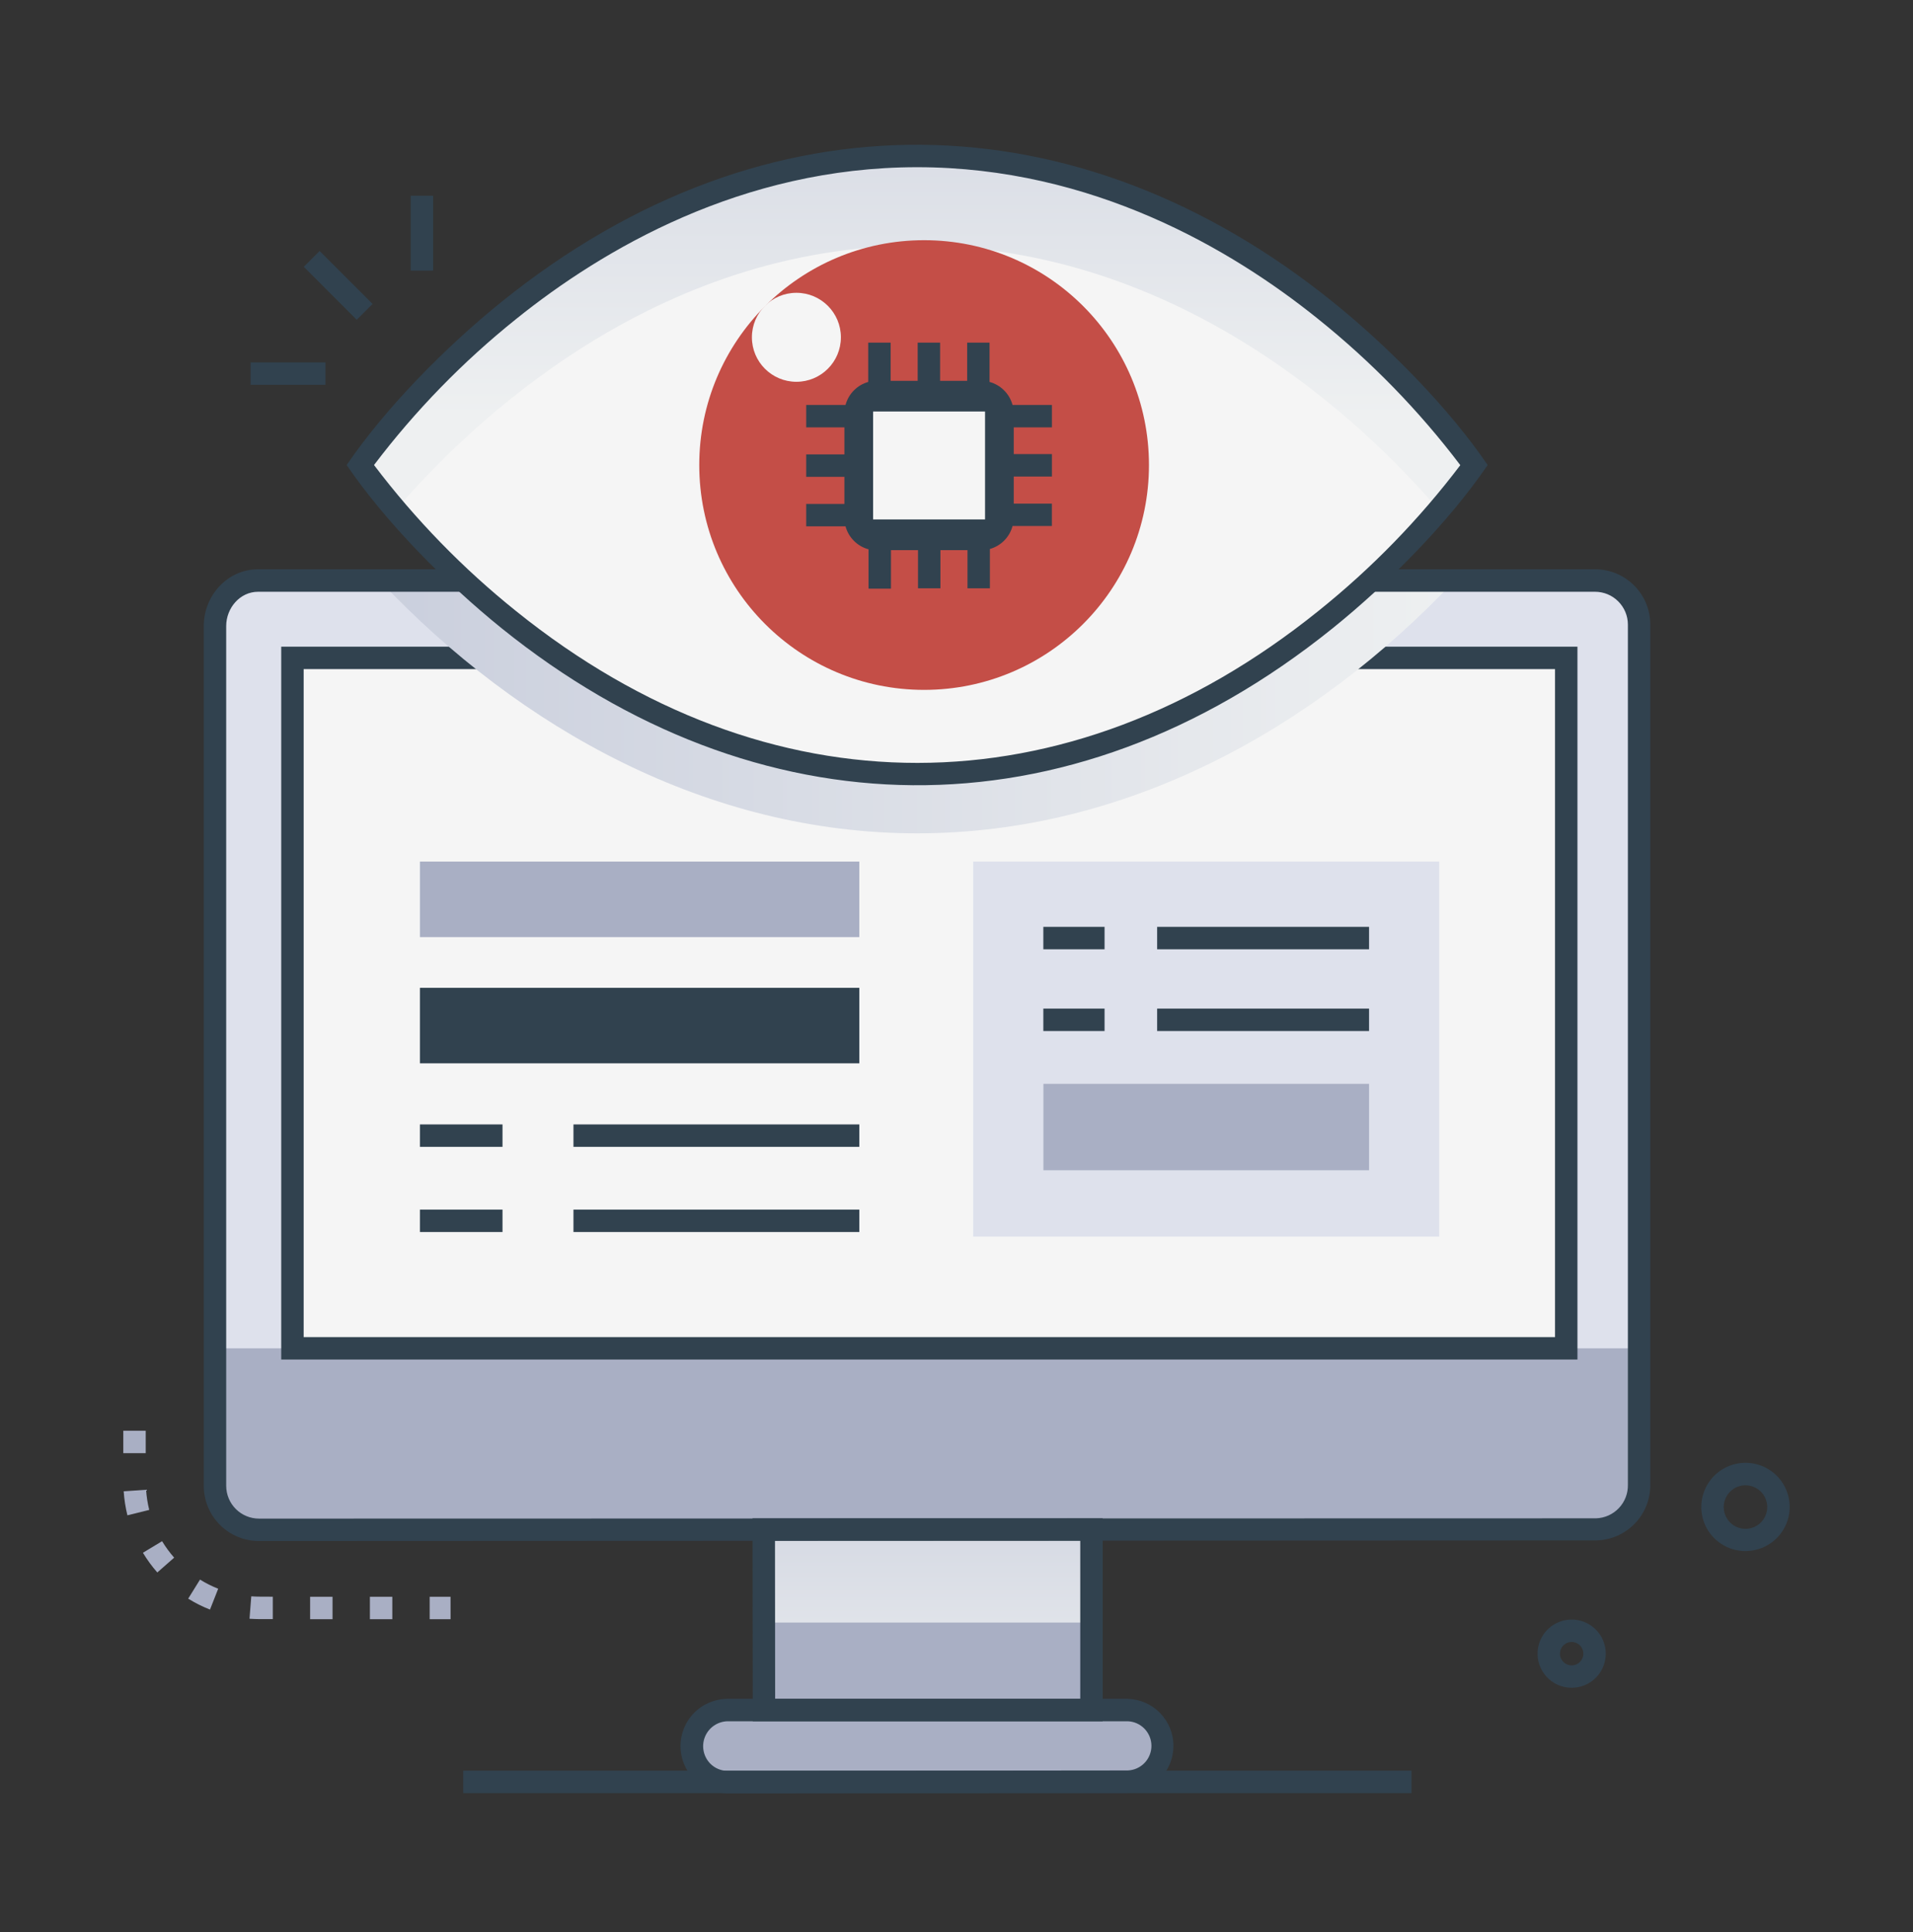 <svg width="100" height="101" viewBox="0 0 100 101" fill="none" xmlns="http://www.w3.org/2000/svg">
<rect x="0" y="0" width="100" height="101" fill="#333333" stroke="none"/>
<path d="M85.682 32.653V77.6C85.693 78.21 85.462 78.799 85.04 79.238C84.617 79.678 84.037 79.931 83.428 79.944C60.195 79.944 11.674 79.973 13.541 79.969C13.239 79.97 12.939 79.911 12.66 79.795C12.381 79.68 12.127 79.511 11.913 79.297C11.699 79.084 11.529 78.83 11.414 78.551C11.298 78.272 11.238 77.973 11.238 77.67V32.725C11.238 31.471 12.236 30.346 13.49 30.346H83.379C83.988 30.353 84.57 30.599 85.001 31.03C85.431 31.461 85.676 32.044 85.682 32.653Z" fill="#A9AFC4"/>
<path d="M85.68 32.655V70.487H11.238V32.745C11.238 31.479 12.246 30.348 13.512 30.348H83.373C83.983 30.355 84.566 30.6 84.997 31.031C85.428 31.462 85.673 32.045 85.68 32.655Z" fill="#DEE1EC"/>
<path d="M15.287 34.393H81.873V70.485H15.287V34.393Z" fill="#F5F5F5"/>
<path d="M57.055 79.95H39.926L39.935 89.397H57.055V79.95Z" fill="#A9AFC4"/>
<path d="M58.955 93.141L38.043 93.163C37.797 93.163 37.553 93.115 37.326 93.022C37.099 92.928 36.892 92.79 36.718 92.617C36.544 92.443 36.406 92.237 36.311 92.01C36.217 91.783 36.168 91.539 36.168 91.293C36.167 90.794 36.363 90.315 36.713 89.96C37.064 89.605 37.54 89.403 38.039 89.397H58.951C59.437 89.413 59.898 89.617 60.236 89.966C60.575 90.316 60.764 90.783 60.764 91.269C60.764 91.755 60.575 92.223 60.236 92.572C59.898 92.921 59.437 93.125 58.951 93.141H58.955Z" fill="#A9AFC4"/>
<path d="M38.041 93.749C37.386 93.749 36.758 93.488 36.295 93.025C35.832 92.562 35.572 91.934 35.572 91.28C35.572 90.625 35.832 89.997 36.295 89.534C36.758 89.071 37.386 88.811 38.041 88.811H58.951C59.591 88.829 60.199 89.096 60.645 89.555C61.091 90.014 61.341 90.629 61.341 91.269C61.341 91.909 61.091 92.524 60.645 92.983C60.199 93.442 59.591 93.709 58.951 93.727L38.041 93.749ZM58.953 89.983H38.039C37.784 89.987 37.535 90.066 37.324 90.21C37.113 90.354 36.95 90.556 36.853 90.793C36.756 91.029 36.731 91.289 36.781 91.539C36.831 91.79 36.953 92.02 37.133 92.202C37.252 92.321 37.393 92.416 37.549 92.48C37.705 92.545 37.872 92.577 38.041 92.577L58.953 92.555C59.286 92.542 59.6 92.401 59.831 92.161C60.061 91.921 60.19 91.602 60.19 91.269C60.19 90.936 60.061 90.617 59.831 90.377C59.6 90.137 59.286 89.996 58.953 89.983Z" fill="#31424F"/>
<path style="mix-blend-mode:multiply" d="M39.926 79.95H57.055V84.825H39.93L39.926 79.95Z" fill="url(#paint0_linear_59_1530)"/>
<path d="M24.213 92.567H73.783V93.739H24.213V92.567Z" fill="#31424F"/>
<path d="M57.641 89.983H39.35L39.338 79.374H57.641V89.983ZM40.52 88.811H56.469V80.545H40.512L40.52 88.811Z" fill="#31424F"/>
<path d="M82.459 71.073H14.701V33.807H82.459V71.073ZM15.873 69.901H81.287V34.979H15.873V69.901Z" fill="#31424F"/>
<path d="M21.951 51.641H44.92V55.588H21.951V51.641Z" fill="#31424F"/>
<path d="M21.951 45.041H44.92V48.989H21.951V45.041Z" fill="#A9AFC4"/>
<path d="M21.951 58.782H26.268V59.954H21.951V58.782Z" fill="#31424F"/>
<path d="M29.977 58.782H44.92V59.954H29.977V58.782Z" fill="#31424F"/>
<path d="M21.951 63.235H26.268V64.407H21.951V63.235Z" fill="#31424F"/>
<path d="M29.977 63.235H44.92V64.407H29.977V63.235Z" fill="#31424F"/>
<path d="M50.873 45.041H75.232V64.647H50.873V45.041Z" fill="#DEE1EC"/>
<path d="M54.539 48.454H57.74V49.626H54.539V48.454Z" fill="#31424F"/>
<path d="M60.488 48.454H71.566V49.626H60.488V48.454Z" fill="#31424F"/>
<path d="M54.539 52.727H57.74V53.899H54.539V52.727Z" fill="#31424F"/>
<path d="M60.488 52.727H71.566V53.899H60.488V52.727Z" fill="#31424F"/>
<path d="M54.543 56.661H71.566V61.178H54.543V56.661Z" fill="#A9AFC4"/>
<path style="mix-blend-mode:multiply" d="M76.039 30.35C68.682 38.141 58.832 43.565 47.943 43.565C37.055 43.565 27.205 38.139 19.846 30.35H76.039Z" fill="url(#paint1_linear_59_1530)"/>
<path d="M13.539 80.561C13.16 80.561 12.785 80.487 12.434 80.342C12.084 80.197 11.766 79.985 11.498 79.717C11.23 79.449 11.017 79.131 10.872 78.781C10.727 78.43 10.652 78.055 10.652 77.676V32.723C10.652 31.145 11.881 29.762 13.492 29.76H83.377C83.756 29.76 84.132 29.834 84.483 29.979C84.833 30.124 85.152 30.337 85.42 30.605C85.689 30.873 85.901 31.191 86.047 31.542C86.192 31.892 86.267 32.268 86.268 32.647V77.6C86.279 78.365 85.986 79.103 85.454 79.653C84.921 80.202 84.193 80.517 83.428 80.53L13.539 80.561ZM13.492 30.936C12.539 30.936 11.824 31.79 11.824 32.727V77.676C11.825 77.901 11.869 78.124 11.956 78.332C12.042 78.54 12.168 78.729 12.328 78.888C12.487 79.047 12.677 79.173 12.885 79.259C13.093 79.345 13.316 79.389 13.541 79.389L83.428 79.374C83.882 79.361 84.312 79.169 84.625 78.839C84.937 78.51 85.107 78.07 85.096 77.616V32.649C85.095 32.194 84.913 31.759 84.591 31.438C84.27 31.116 83.834 30.936 83.379 30.936H13.492Z" fill="#31424F"/>
<path d="M47.943 8.149C29.832 8.149 18.828 24.311 18.828 24.311C18.828 24.311 29.832 40.473 47.943 40.473C66.053 40.473 77.057 24.311 77.057 24.311C77.057 24.311 66.053 8.149 47.943 8.149Z" fill="#F5F5F5"/>
<path style="mix-blend-mode:multiply" d="M77.057 24.311C77.057 24.311 76.42 25.245 75.203 26.655C71.356 22.163 61.699 12.844 47.943 12.844C34.188 12.844 24.529 22.18 20.684 26.665C20.027 25.915 19.408 25.133 18.83 24.321C18.83 24.321 29.832 8.159 47.943 8.159C66.055 8.159 77.057 24.311 77.057 24.311Z" fill="url(#paint2_linear_59_1530)"/>
<path d="M26.227 32.848C23.297 30.483 20.15 27.291 18.121 24.311C20.156 21.321 23.301 18.131 26.227 15.772C40.094 4.594 56.381 5.075 69.658 15.772C72.588 18.131 75.731 21.321 77.766 24.311C75.727 27.307 72.576 30.497 69.658 32.848C55.783 44.022 39.504 43.545 26.227 32.848ZM19.551 24.311C21.706 27.157 24.205 29.725 26.99 31.957C40.148 42.541 55.791 42.516 68.924 31.934C71.699 29.71 74.188 27.151 76.336 24.317C74.18 21.471 71.68 18.902 68.894 16.669C64.402 13.051 57.113 8.741 47.943 8.741C38.773 8.741 31.488 13.051 26.99 16.669C24.205 18.899 21.706 21.466 19.551 24.311Z" fill="#31424F"/>
<path d="M48.307 36.065C54.798 36.065 60.061 30.802 60.061 24.311C60.061 17.82 54.798 12.557 48.307 12.557C41.815 12.557 36.553 17.82 36.553 24.311C36.553 30.802 41.815 36.065 48.307 36.065Z" fill="#C44E47"/>
<path d="M41.631 19.959C42.916 19.959 43.957 18.918 43.957 17.633C43.957 16.349 42.916 15.307 41.631 15.307C40.346 15.307 39.305 16.349 39.305 17.633C39.305 18.918 40.346 19.959 41.631 19.959Z" fill="#F5F5F5"/>
<path d="M54.988 22.342V21.17H52.93C52.852 20.882 52.7 20.62 52.489 20.409C52.279 20.198 52.016 20.045 51.728 19.967V17.913H50.557V19.909H49.143V17.913H47.971V19.909H46.557V17.913H45.385V19.967C45.1 20.048 44.841 20.201 44.633 20.412C44.425 20.623 44.276 20.884 44.199 21.17H42.143V22.342H44.141V23.756H42.143V24.928H44.141V26.344H42.143V27.516H44.199C44.277 27.804 44.429 28.066 44.641 28.277C44.852 28.488 45.114 28.64 45.402 28.717V30.774H46.574V28.76H47.988V30.756H49.16V28.76H50.574V30.756H51.746V28.7C52.031 28.619 52.289 28.466 52.497 28.256C52.705 28.045 52.854 27.784 52.93 27.498H54.986V26.327H52.992V24.911H54.988V23.739H52.992V22.342H54.988Z" fill="#31424F"/>
<path d="M45.641 21.512H51.492V27.155H45.641V21.512Z" fill="#F5F5F5"/>
<path d="M89.371 80.135C89.148 79.827 89.005 79.469 88.954 79.091C88.903 78.715 88.946 78.331 89.079 77.975C89.212 77.618 89.431 77.3 89.716 77.049C90.001 76.797 90.344 76.62 90.715 76.533C91.085 76.446 91.471 76.451 91.839 76.549C92.206 76.647 92.544 76.834 92.822 77.094C93.1 77.354 93.309 77.678 93.431 78.038C93.554 78.399 93.585 78.784 93.523 79.159C93.447 79.608 93.24 80.024 92.929 80.356C92.617 80.688 92.215 80.921 91.771 81.025C91.328 81.129 90.864 81.101 90.437 80.942C90.01 80.784 89.639 80.503 89.371 80.135ZM91.246 77.647C91.028 77.647 90.815 77.708 90.632 77.825C90.448 77.942 90.302 78.109 90.21 78.306C90.119 78.504 90.085 78.723 90.115 78.939C90.144 79.154 90.234 79.357 90.375 79.523C90.516 79.689 90.701 79.811 90.909 79.874C91.117 79.938 91.339 79.941 91.549 79.883C91.758 79.824 91.947 79.707 92.092 79.545C92.237 79.382 92.332 79.182 92.367 78.967C92.393 78.805 92.383 78.639 92.339 78.48C92.295 78.322 92.217 78.175 92.11 78.049C92.004 77.924 91.871 77.823 91.722 77.754C91.573 77.684 91.411 77.648 91.246 77.647Z" fill="#31424F"/>
<path d="M82.158 88.233C81.912 88.233 81.668 88.182 81.442 88.083C81.216 87.985 81.014 87.84 80.847 87.659C80.68 87.478 80.552 87.264 80.471 87.031C80.391 86.798 80.36 86.551 80.38 86.306C80.4 86.06 80.47 85.821 80.587 85.604C80.704 85.387 80.864 85.197 81.058 85.045C81.252 84.893 81.476 84.783 81.715 84.722C81.953 84.661 82.202 84.65 82.445 84.69C82.887 84.762 83.286 84.998 83.562 85.351C83.838 85.704 83.971 86.147 83.934 86.594C83.898 87.04 83.695 87.457 83.366 87.76C83.037 88.064 82.606 88.233 82.158 88.233ZM82.158 85.838C82.041 85.838 81.927 85.871 81.828 85.934C81.73 85.996 81.651 86.086 81.602 86.192C81.553 86.298 81.535 86.416 81.55 86.531C81.566 86.647 81.615 86.756 81.69 86.845C81.766 86.934 81.865 87 81.977 87.034C82.088 87.068 82.208 87.07 82.32 87.039C82.433 87.007 82.534 86.944 82.612 86.857C82.69 86.77 82.741 86.663 82.76 86.547C82.773 86.46 82.768 86.371 82.745 86.286C82.721 86.201 82.679 86.122 82.622 86.055C82.564 85.988 82.493 85.933 82.413 85.896C82.334 85.859 82.246 85.839 82.158 85.838Z" fill="#31424F"/>
<path d="M15.881 13.95L16.709 13.122L19.477 15.889L18.648 16.718L15.881 13.95Z" fill="#31424F"/>
<path d="M13.1 18.946H17.014V20.118H13.1V18.946Z" fill="#31424F"/>
<path d="M21.469 10.233H22.641V14.147H21.469V10.233Z" fill="#31424F"/>
<path d="M13.043 84.624L13.135 83.452C13.424 83.475 13.887 83.471 14.26 83.471V84.643C13.711 84.647 13.418 84.647 13.043 84.624ZM23.553 84.647H22.461V83.475H23.551L23.553 84.647ZM20.508 84.647H19.336V83.475H20.508V84.647ZM17.383 84.647H16.211V83.475H17.383V84.647ZM10.977 84.145C10.58 83.989 10.199 83.798 9.838 83.573L10.455 82.577C10.757 82.764 11.075 82.924 11.406 83.055L10.977 84.145ZM8.223 82.204C7.942 81.884 7.69 81.539 7.471 81.174L8.473 80.569C8.657 80.874 8.868 81.162 9.104 81.43L8.223 82.204ZM6.66 79.217C6.559 78.804 6.494 78.384 6.465 77.96L7.637 77.881C7.66 78.236 7.715 78.589 7.801 78.934L6.66 79.217ZM7.617 75.967H6.445V74.795H7.617V75.967Z" fill="#A9AFC4"/>
<defs>
<linearGradient id="paint0_linear_59_1530" x1="48.49" y1="74.225" x2="48.49" y2="91.645" gradientUnits="userSpaceOnUse">
<stop stop-color="#CACFDD"/>
<stop offset="1" stop-color="#EEF0F1"/>
</linearGradient>
<linearGradient id="paint1_linear_59_1530" x1="19.846" y1="36.956" x2="76.039" y2="36.956" gradientUnits="userSpaceOnUse">
<stop stop-color="#CACFDD"/>
<stop offset="1" stop-color="#EEF0F1"/>
</linearGradient>
<linearGradient id="paint2_linear_59_1530" x1="47.943" y1="-3.31" x2="47.943" y2="21.754" gradientUnits="userSpaceOnUse">
<stop stop-color="#CACFDD"/>
<stop offset="1" stop-color="#EEF0F1"/>
</linearGradient>
</defs>
</svg>

